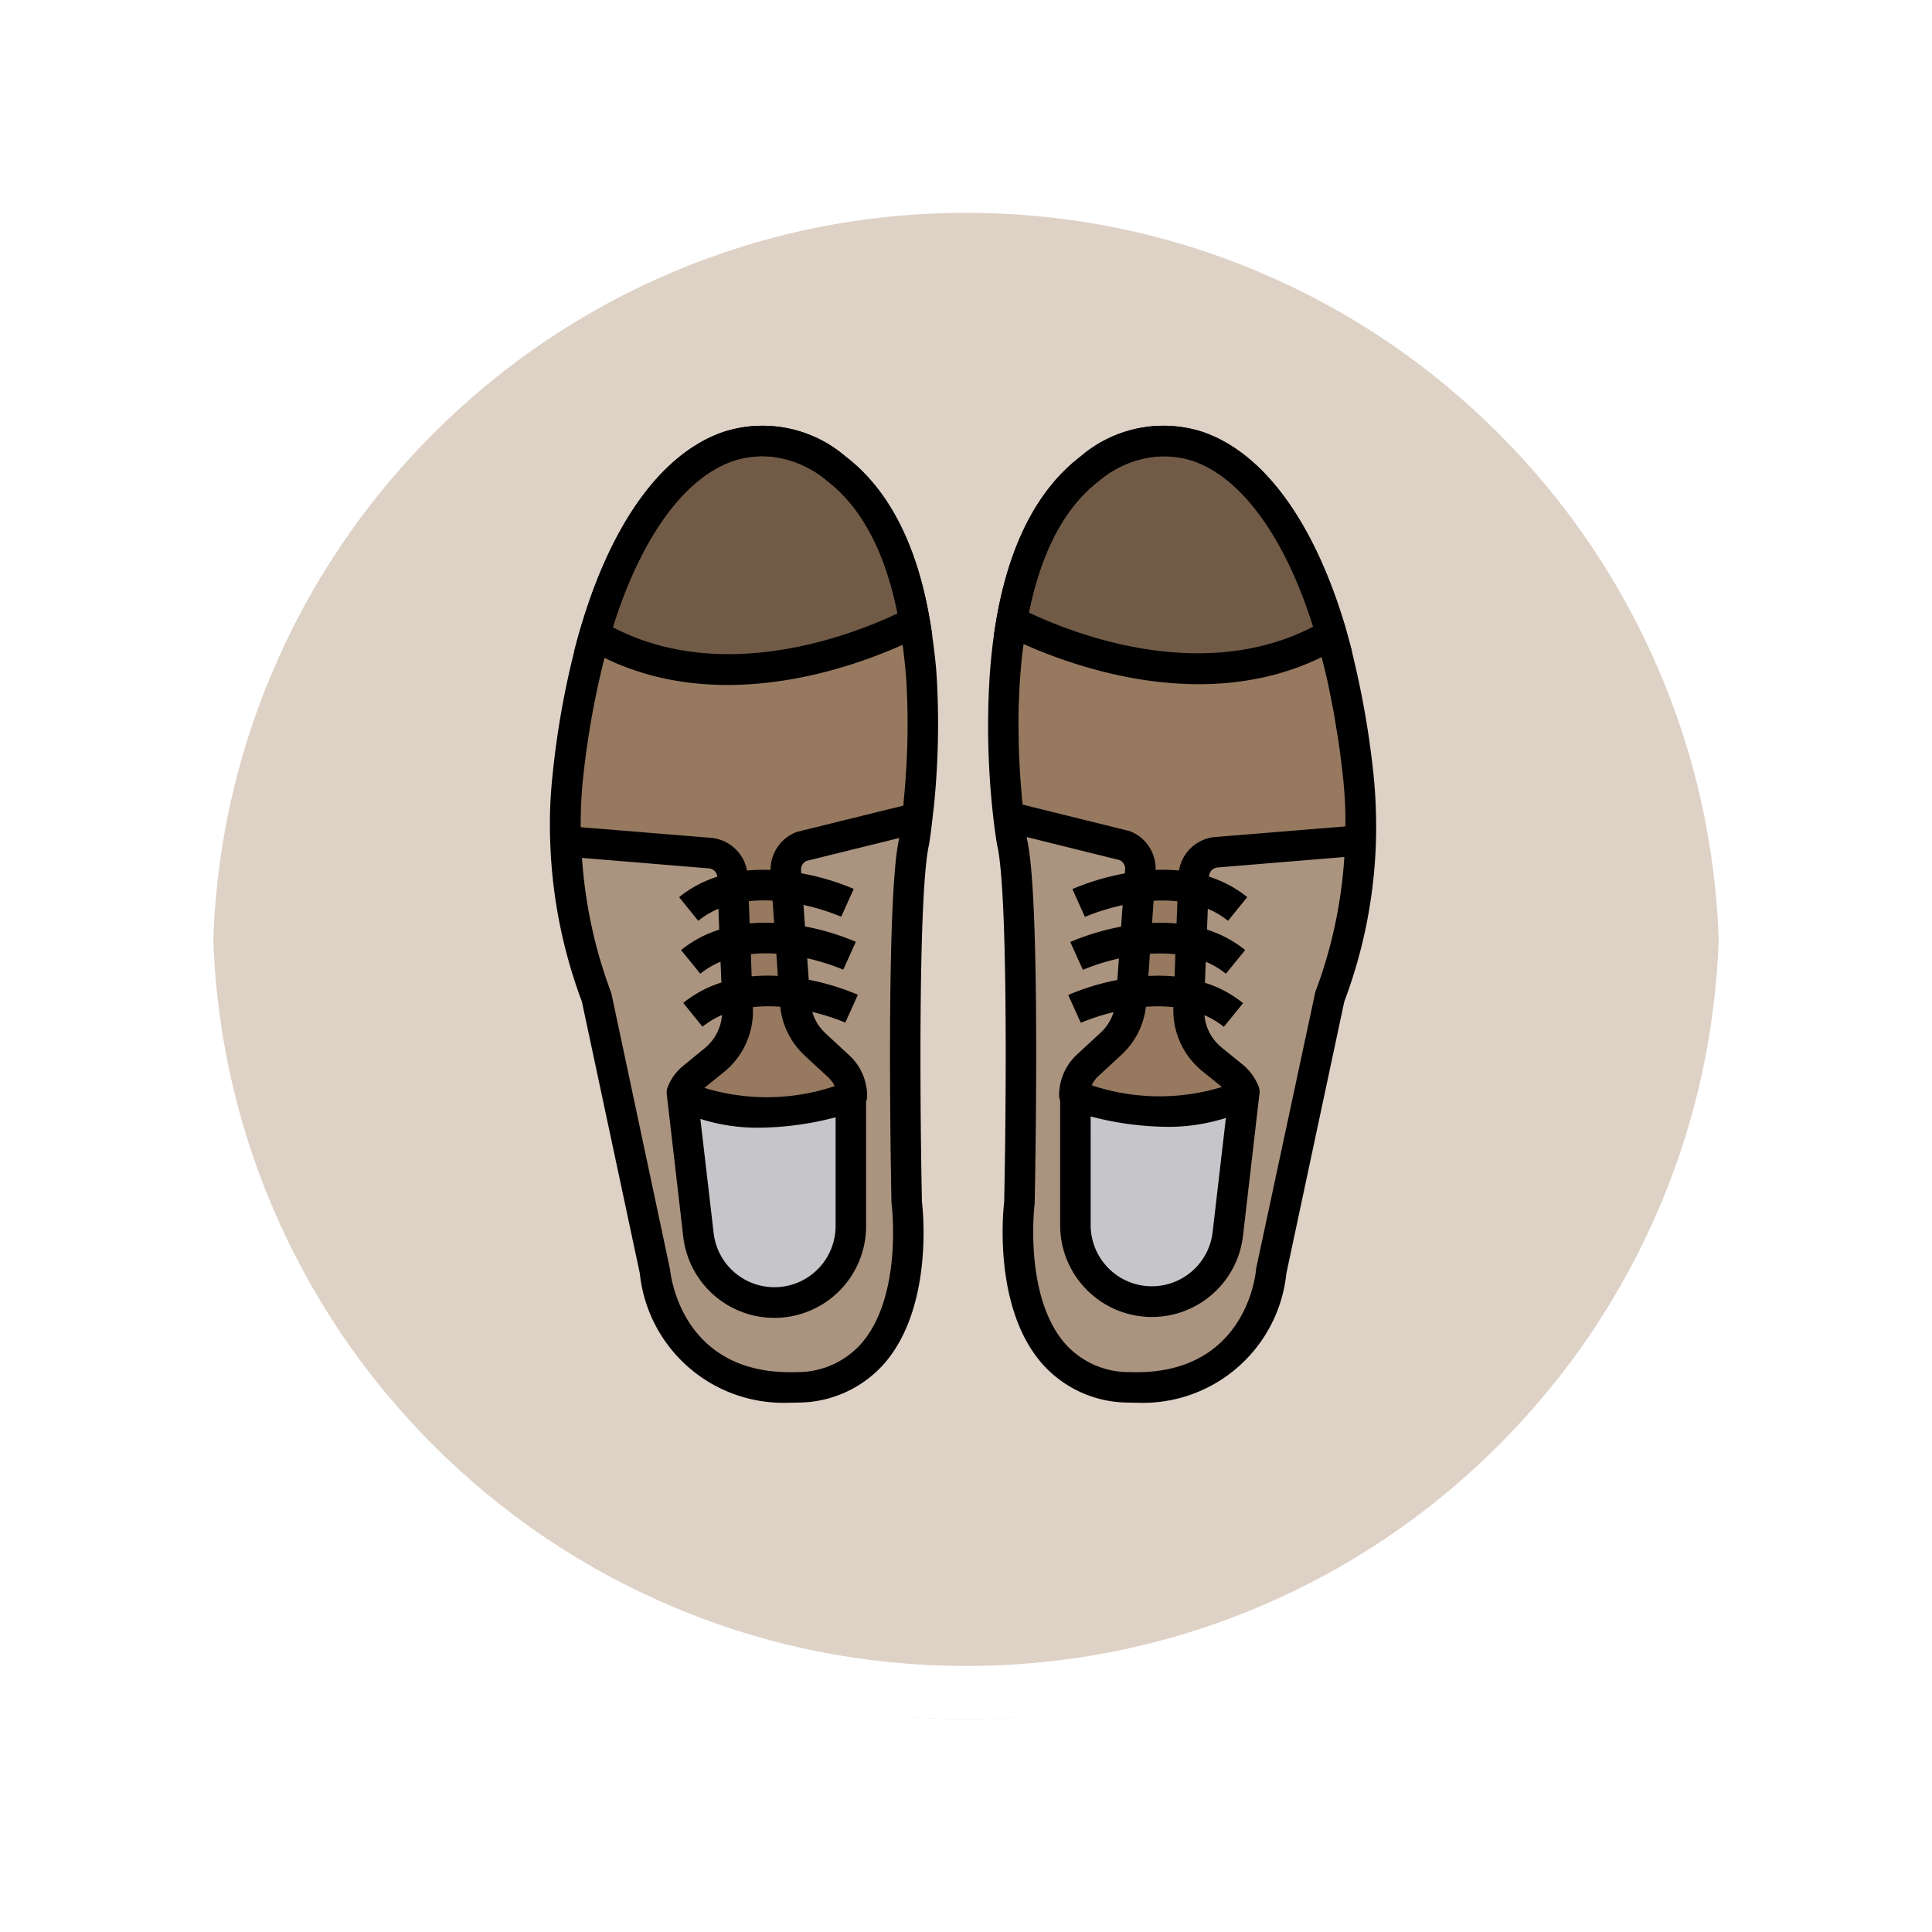 <svg xmlns="http://www.w3.org/2000/svg" xmlns:xlink="http://www.w3.org/1999/xlink" width="108.914" height="108.914" viewBox="0 0 108.914 108.914">
  <defs>
    <filter id="Path_874925" x="0" y="0" width="108.914" height="108.914" filterUnits="userSpaceOnUse">
      <feOffset dy="3" input="SourceAlpha"/>
      <feGaussianBlur stdDeviation="3" result="blur"/>
      <feFlood flood-opacity="0.161"/>
      <feComposite operator="in" in2="blur"/>
      <feComposite in="SourceGraphic"/>
    </filter>
  </defs>
  <g id="Group_1177859" data-name="Group 1177859" transform="translate(-273 -636)">
    <g id="Group_1177855" data-name="Group 1177855" transform="translate(-526.5 -1898.157)">
      <g id="Group_1111316" data-name="Group 1111316" transform="translate(0 587.946)">
        <g id="Group_1109835" data-name="Group 1109835">
          <g id="Group_1107913" data-name="Group 1107913" transform="translate(808.5 1952.211)">
            <g transform="matrix(1, 0, 0, 1, -9, -6)" filter="url(#Path_874925)">
              <g id="Path_874925-2" data-name="Path 874925" transform="translate(9 6)" fill="#d8cabd" opacity="0.859">
                <path d="M 45.457 89.414 C 39.522 89.414 33.766 88.252 28.347 85.96 C 23.113 83.746 18.412 80.577 14.375 76.539 C 10.337 72.502 7.168 67.801 4.954 62.567 C 2.662 57.149 1.5 51.392 1.5 45.457 C 1.5 39.522 2.662 33.766 4.954 28.347 C 7.168 23.113 10.337 18.412 14.375 14.375 C 18.412 10.337 23.113 7.168 28.347 4.954 C 33.766 2.662 39.522 1.5 45.457 1.5 C 51.392 1.5 57.148 2.662 62.566 4.954 C 67.8 7.168 72.502 10.337 76.539 14.375 C 80.576 18.412 83.746 23.113 85.96 28.347 C 88.252 33.766 89.414 39.522 89.414 45.457 C 89.414 51.392 88.252 57.149 85.96 62.567 C 83.746 67.801 80.576 72.502 76.539 76.539 C 72.502 80.577 67.8 83.746 62.566 85.96 C 57.148 88.252 51.392 89.414 45.457 89.414 Z" stroke="none"/>
                <path d="M 45.457 3 C 39.724 3 34.164 4.122 28.932 6.335 C 23.876 8.473 19.335 11.535 15.435 15.435 C 11.535 19.335 8.473 23.876 6.335 28.932 C 4.122 34.164 3 39.724 3 45.457 C 3 51.19 4.122 56.75 6.335 61.982 C 8.473 67.038 11.535 71.579 15.435 75.479 C 19.335 79.379 23.876 82.441 28.932 84.579 C 34.164 86.792 39.724 87.914 45.457 87.914 C 51.19 87.914 56.75 86.792 61.982 84.579 C 67.037 82.441 71.578 79.379 75.478 75.479 C 79.378 71.579 82.44 67.038 84.578 61.982 C 86.791 56.75 87.914 51.19 87.914 45.457 C 87.914 39.724 86.791 34.164 84.578 28.932 C 82.44 23.876 79.378 19.335 75.478 15.435 C 71.578 11.535 67.037 8.473 61.982 6.335 C 56.75 4.122 51.19 3 45.457 3 M 45.457 0 C 70.562 0 90.914 20.352 90.914 45.457 L 90.914 45.457 C 90.914 70.562 70.562 90.914 45.457 90.914 C 20.352 90.914 0 70.562 0 45.457 L 0 45.457 C 0 20.352 20.352 0 45.457 0 Z" stroke="none" fill="#fff"/>
              </g>
            </g>
            <g id="Path_874923" data-name="Path 874923" transform="translate(0 0)" fill="none">
              <path d="M45.457,0A45.457,45.457,0,0,1,90.914,45.457h0A45.457,45.457,0,0,1,0,45.457H0A45.457,45.457,0,0,1,45.457,0Z" stroke="none"/>
              <path d="M 45.457 3 C 39.724 3 34.164 4.122 28.932 6.335 C 23.876 8.473 19.335 11.535 15.435 15.435 C 11.535 19.335 8.473 23.876 6.335 28.932 C 4.122 34.164 3 39.724 3 45.457 C 3 51.19 4.122 56.75 6.335 61.982 C 8.473 67.038 11.535 71.579 15.435 75.479 C 19.335 79.379 23.876 82.441 28.932 84.579 C 34.164 86.792 39.724 87.914 45.457 87.914 C 51.19 87.914 56.75 86.792 61.982 84.579 C 67.037 82.441 71.578 79.379 75.478 75.479 C 79.378 71.579 82.44 67.038 84.578 61.982 C 86.791 56.75 87.914 51.19 87.914 45.457 C 87.914 39.724 86.791 34.164 84.578 28.932 C 82.44 23.876 79.378 19.335 75.478 15.435 C 71.578 11.535 67.037 8.473 61.982 6.335 C 56.75 4.122 51.19 3 45.457 3 M 45.457 0 C 70.562 0 90.914 20.352 90.914 45.457 L 90.914 45.457 C 90.914 70.562 70.562 90.914 45.457 90.914 C 20.352 90.914 0 70.562 0 45.457 L 0 45.457 C 0 20.352 20.352 0 45.457 0 Z" stroke="none" fill="#fff"/>
            </g>
          </g>
        </g>
      </g>
    </g>
    <g id="zapato" transform="translate(303.961 660.001)">
      <path id="Path_1034289" data-name="Path 1034289" d="M27.976,28.341c-.026.284-.061.542-.086.774-.095.86-.181,1.36-.181,1.36C26.943,33.8,27.3,50.815,27.3,50.815s1.291,10.119-6.169,10.4A7.3,7.3,0,0,1,13.1,54.653L9.812,39.234a27.48,27.48,0,0,1-1.755-8.871A24.72,24.72,0,0,1,8.186,26.8a47.151,47.151,0,0,1,1.351-7.443C12.358,9.006,18.166,5.5,23.312,9.419c2.565,1.953,3.846,5.24,4.432,8.656.026.138.052.267.069.4.146.9.249,1.815.31,2.7A44.186,44.186,0,0,1,27.976,28.341Zm0,0" transform="translate(-7.141 -7.011)" fill="#ab947f"/>
      <path id="Path_1034290" data-name="Path 1034290" d="M40.217,18.428c-1.79,1.178-10.377,6.273-18.267.929C24.771,9.006,30.579,5.5,35.725,9.419,38.375,11.442,39.657,14.892,40.217,18.428Zm0,0" transform="translate(-19.554 -7.011)" fill="#715b47"/>
      <path id="Path_1034291" data-name="Path 1034291" d="M21.481,15.606a14.462,14.462,0,0,1-8.26-2.533l-.509-.344.162-.593C14.613,5.757,17.554,1.575,21.155.355A7.174,7.174,0,0,1,28,1.738c2.5,1.9,4.117,5.12,4.818,9.558l.086.548-.464.305A21.294,21.294,0,0,1,21.481,15.606Zm-6.775-3.625c6.752,4.143,14.025.43,16.322-.972-.67-3.7-2.037-6.353-4.07-7.9A5.457,5.457,0,0,0,21.71,1.988C18.816,2.964,16.282,6.593,14.705,11.982Zm0,0" transform="translate(-11.309 -0.014)"/>
      <path id="Path_1034292" data-name="Path 1034292" d="M257.83,30.393a27.192,27.192,0,0,1-1.755,8.854l-3.287,15.419a7.29,7.29,0,0,1-8.019,6.566c-7.46-.284-6.178-10.4-6.178-10.4s.361-17.019-.413-20.341c0,0-.095-.525-.2-1.42a41.079,41.079,0,0,1,.1-10.626c.017-.138.043-.267.068-.4.594-3.39,1.876-6.66,4.423-8.6,5.042-3.846,10.738-.542,13.613,9.353.051.2.112.4.163.594a47.083,47.083,0,0,1,1.351,7.434A24.961,24.961,0,0,1,257.83,30.393Zm0,0" transform="translate(-212.085 -7.025)" fill="#ab947f"/>
      <path id="Path_1034293" data-name="Path 1034293" d="M275.469,349.233v7.252a4.312,4.312,0,0,0,8.594.5l.931-8.026Zm0,0" transform="translate(-245.806 -311.426)" fill="#c6c5ca"/>
      <path id="Path_1034294" data-name="Path 1034294" d="M259.658,19.368c-7.9,5.335-16.5.232-18.267-.938.559-3.537,1.841-6.987,4.491-9.009C251.027,5.5,256.844,9.008,259.658,19.368Zm0,0" transform="translate(-215.393 -7.013)" fill="#715b47"/>
      <path id="Path_1034295" data-name="Path 1034295" d="M244.1,15.6a21.15,21.15,0,0,1-10.954-3.47l-.46-.305.086-.547c.7-4.438,2.323-7.654,4.819-9.558A7.163,7.163,0,0,1,244.442.342c3.6,1.222,6.54,5.409,8.276,11.788l.161.594-.509.344A14.517,14.517,0,0,1,244.1,15.6ZM234.566,11c2.291,1.4,9.542,5.134,16.324.979-1.575-5.393-4.105-9.026-7-10.005a5.532,5.532,0,0,0-5.256,1.118C236.6,4.643,235.234,7.3,234.566,11Zm0,0" transform="translate(-207.622 0)"/>
      <path id="Path_1034296" data-name="Path 1034296" d="M250.619,128.048a2.153,2.153,0,0,1,.654.869l-.477.35c-3.416,1.549-7.572.374-9.048-.074l-.06-.086a2.31,2.31,0,0,1,.74-1.661l1.351-1.247a3.529,3.529,0,0,0,1.119-2.341l.516-7.417a1.4,1.4,0,0,0-.9-1.394l-6.531-1.618a41.079,41.079,0,0,1,.1-10.626c.017-.138.043-.267.068-.4,3.115,1.618,11.255,4.741,18.035.749.051.2.112.4.163.594a47.084,47.084,0,0,1,1.351,7.434,24.961,24.961,0,0,1,.129,3.579l-8.14.671a1.392,1.392,0,0,0-1.273,1.334l-.284,7.452a3.528,3.528,0,0,0,1.3,2.874Zm0,0" transform="translate(-212.085 -91.386)" fill="#96795f"/>
      <path id="Path_1034297" data-name="Path 1034297" d="M78.787,349.715v7.252a4.311,4.311,0,0,1-8.594.5l-.931-8.026Zm0,0" transform="translate(-61.778 -311.855)" fill="#c6c5ca"/>
      <path id="Path_1034298" data-name="Path 1034298" d="M28.048,113.144c-.026.284-.061.542-.086.774l-6.505,1.609a1.4,1.4,0,0,0-.9,1.394l.516,7.417a3.529,3.529,0,0,0,1.119,2.341l1.351,1.247a2.31,2.31,0,0,1,.74,1.661l-.06.086c-1.48.447-5.627,1.626-9.043.077l-.482-.353a2.153,2.153,0,0,1,.654-.869l1.187-.964a3.528,3.528,0,0,0,1.3-2.874l-.284-7.452a1.392,1.392,0,0,0-1.273-1.334l-8.14-.671a24.959,24.959,0,0,1,.129-3.579,47.083,47.083,0,0,1,1.351-7.434c.052-.2.112-.4.164-.594,6.78,3.992,14.92.869,18.035-.749.026.138.052.267.069.4.146.9.249,1.815.31,2.7A44.186,44.186,0,0,1,28.048,113.144Zm0,0" transform="translate(-7.213 -91.815)" fill="#96795f"/>
      <path id="Path_1034299" data-name="Path 1034299" d="M251.593,23.429c.019-.531.013-1.066,0-1.6-.018-.7-.058-1.4-.132-2.1a50.032,50.032,0,0,0-1.056-6.277c-.1-.43-.2-.867-.317-1.283l-.163-.594,0-.008v-.017C248.154,5.481,245.253,1.5,241.747.35a7.186,7.186,0,0,0-6.792,1.4c-2.409,1.841-4.009,4.916-4.762,9.211v.016c-.023.116-.04.237-.057.328-.151.936-.25,1.878-.316,2.808a45.335,45.335,0,0,0,.21,8.055c.106.93.206,1.474.214,1.517.592,2.537.516,14.222.392,20.085-.069.6-.595,5.91,2.076,9.057a6.5,6.5,0,0,0,4.93,2.266c.164.007.326.009.485.009a8.132,8.132,0,0,0,8.418-7.295l3.264-15.316a27.971,27.971,0,0,0,1.786-9.054Zm-11.1,1.67a9.876,9.876,0,0,0-1.319-.033,2.266,2.266,0,0,0-1.462-2.187l-.095-.026-5.942-1.47c-.011-.115-.024-.224-.035-.344-.007-.08-.014-.16-.021-.242-.021-.25-.041-.516-.06-.774-.01-.134-.02-.268-.029-.4-.014-.231-.026-.471-.037-.71-.008-.166-.016-.329-.023-.5-.009-.242-.013-.493-.017-.742s-.009-.516-.009-.785c0-.307,0-.617.008-.932,0-.186.014-.375.021-.563.009-.252.019-.5.034-.76.011-.191.026-.384.041-.576q.029-.389.068-.78c.019-.187.04-.374.063-.561.016-.127.034-.254.052-.381,2.982,1.334,10.277,3.925,16.8.738.029.111.056.225.086.337.1.388.193.774.281,1.181.036.166.068.338.1.507.082.4.163.8.237,1.209.034.188.062.384.093.575.066.393.132.785.189,1.19q.128.908.228,1.847c.057.526.091,1.054.114,1.582.006.144.007.287.01.43.006.229,0,.456,0,.684l-7.358.6a2.264,2.264,0,0,0-2.02,1.889Zm1.3,11.3.439.353.68.551a12.056,12.056,0,0,1-7.34-.095,1.363,1.363,0,0,1,.155-.267,1.192,1.192,0,0,1,.189-.224l1.351-1.247a4.357,4.357,0,0,0,1.358-2.687,8.438,8.438,0,0,1,1.549.019v.018A4.418,4.418,0,0,0,241.793,36.4Zm-6.282,2.564a17.474,17.474,0,0,0,4.268.585,10.7,10.7,0,0,0,3.356-.5l-.748,6.437a3.449,3.449,0,0,1-6.875-.4Zm3.255-7.916.086-1.253a8.286,8.286,0,0,1,1.436.026l-.047,1.251a10.046,10.046,0,0,0-1.475-.026Zm.207-2.988.086-1.255a8.327,8.327,0,0,1,1.342.03l-.047,1.253a9.839,9.839,0,0,0-1.381-.03ZM236,3.118a6.019,6.019,0,0,1,3.653-1.389,4.976,4.976,0,0,1,1.557.254c2.788.919,5.264,4.326,6.847,9.369-6.282,3.257-13.577.371-16.023-.794C232.734,7.107,234.061,4.6,236,3.118Zm8.85,44.371-.016.11c-.019.245-.581,6.012-7.129,5.775a4.783,4.783,0,0,1-3.679-1.656c-2.283-2.686-1.684-7.729-1.677-7.78l.006-.086c.015-.7.355-17.167-.43-20.513,0,0-.009-.053-.021-.127l5.24,1.3a.536.536,0,0,1,.31.516l-.016.235a13.88,13.88,0,0,0-2.958.882l.708,1.568a12.53,12.53,0,0,1,2.125-.662l-.086,1.212a13.755,13.755,0,0,0-2.865.867l.709,1.568a12.5,12.5,0,0,1,2.031-.64l-.086,1.21a13.817,13.817,0,0,0-2.77.847l.708,1.569a12.153,12.153,0,0,1,1.849-.6,2.646,2.646,0,0,1-.705,1.135l-1.351,1.247a3.142,3.142,0,0,0-1.015,2.281.809.809,0,0,0,.06.318v7.03a5.171,5.171,0,0,0,10.308.594l.929-8.02a.825.825,0,0,0-.06-.43.9.9,0,0,0-.061-.129,2.96,2.96,0,0,0-.843-1.084l-1.187-.964a2.657,2.657,0,0,1-.952-1.807,4.775,4.775,0,0,1,1.093.657l1.086-1.336a6.613,6.613,0,0,0-2.151-1.151L242,30.242a4.786,4.786,0,0,1,1.136.676l1.086-1.335a6.6,6.6,0,0,0-2.151-1.152l.045-1.174a4.747,4.747,0,0,1,1.138.678l1.085-1.336a6.6,6.6,0,0,0-2.151-1.152v-.012a.522.522,0,0,1,.482-.508l7.142-.589a26.225,26.225,0,0,1-1.635,7.606Zm0,0" transform="translate(-204.988 -0.026)"/>
      <path id="Path_1034300" data-name="Path 1034300" d="M21.842,14.125c-.044-.674-.123-1.352-.216-2.021-.033-.243-.062-.49-.1-.73a.49.49,0,0,0-.012-.072c-.013-.1-.031-.2-.052-.31,0-.02-.006-.037-.011-.057-.727-4.251-2.328-7.346-4.757-9.2A7.174,7.174,0,0,0,9.846.355c-3.6,1.22-6.539,5.4-8.281,11.779A48.25,48.25,0,0,0,.188,19.712,25.729,25.729,0,0,0,.055,23.39a28.265,28.265,0,0,0,1.787,9.088L5.107,47.794a8.141,8.141,0,0,0,8.426,7.295c.159,0,.321,0,.486-.009a6.491,6.491,0,0,0,4.928-2.266c2.667-3.146,2.139-8.455,2.065-9.057-.121-5.864-.192-17.553.4-20.134,0,0,.09-.516.188-1.41l.024-.21c.008-.063.015-.137.022-.2.015-.125.029-.245.045-.379A45.787,45.787,0,0,0,21.842,14.125Zm-7.9,8.794a2.266,2.266,0,0,0-1.463,2.136,9.87,9.87,0,0,0-1.328.034,2.267,2.267,0,0,0-2.019-1.843l-7.358-.6v-.331c.009-.787.046-1.579.129-2.372A48.152,48.152,0,0,1,3.117,13.1c6.526,3.19,13.825.6,16.806-.737.008.065.018.129.026.193.072.563.131,1.126.172,1.689.034.478.053.946.066,1.415.028,1.01.016,1.979-.02,2.866-.042,1.04-.115,1.979-.192,2.731v.064c0,.039-.009.071-.012.109l-5.927,1.462Zm.447,12.589,1.351,1.247a2.509,2.509,0,0,1,.2.224,1.168,1.168,0,0,1,.146.267,12.054,12.054,0,0,1-7.34.095l.68-.551.439-.352a4.42,4.42,0,0,0,1.618-3.58v-.07a8.355,8.355,0,0,1,1.544-.019A4.357,4.357,0,0,0,14.39,35.507Zm-2.521,4.078A17.6,17.6,0,0,0,16.145,39v6.126a3.449,3.449,0,0,1-6.875.4l-.749-6.436A10.628,10.628,0,0,0,11.869,39.585Zm-.456-8.531L11.37,29.8a8.387,8.387,0,0,1,1.434-.025l.086,1.254A9.966,9.966,0,0,0,11.413,31.054ZM11.3,28.069l-.047-1.253a8.2,8.2,0,0,1,1.34-.03l.086,1.256A9.868,9.868,0,0,0,11.3,28.069ZM10.4,1.985a4.921,4.921,0,0,1,1.6-.268,6.021,6.021,0,0,1,3.655,1.391c1.948,1.484,3.278,4,3.979,7.486-2.448,1.165-9.757,4.059-16.046.783C5.166,6.325,7.616,2.927,10.4,1.985Zm8.9,41.851.006.091c.007.051.618,5.077-1.668,7.775a4.78,4.78,0,0,1-3.682,1.66c-6.525.231-7.117-5.534-7.142-5.777l-3.3-15.527-.036-.123a26.616,26.616,0,0,1-1.629-7.558l7.142.589a.516.516,0,0,1,.483.471,6.591,6.591,0,0,0-2.151,1.15L8.4,27.924a4.777,4.777,0,0,1,1.14-.68l.045,1.176a6.6,6.6,0,0,0-2.151,1.152l1.084,1.335a4.78,4.78,0,0,1,1.139-.679L9.707,31.4a6.613,6.613,0,0,0-2.151,1.151L8.64,33.893a4.752,4.752,0,0,1,1.1-.661,2.659,2.659,0,0,1-.962,1.862L7.6,36.057a2.948,2.948,0,0,0-.912,1.213.821.821,0,0,0-.061.43l.929,8.028a5.171,5.171,0,0,0,10.308-.6V38.105a.847.847,0,0,0,.06-.327,3.141,3.141,0,0,0-1.015-2.28L15.56,34.251a2.709,2.709,0,0,1-.73-1.19,12.239,12.239,0,0,1,1.863.6l.708-1.569a13.751,13.751,0,0,0-2.77-.847l-.086-1.21a12.557,12.557,0,0,1,2.031.641l.709-1.568a13.8,13.8,0,0,0-2.865-.868l-.086-1.212a12.517,12.517,0,0,1,2.126.663l.708-1.568a13.876,13.876,0,0,0-2.959-.881l-.012-.172a.541.541,0,0,1,.31-.525l5.224-1.291-.005.032C18.949,26.675,19.28,43.137,19.295,43.836Zm0,0" transform="translate(0 -0.014)"/>
    </g>
  </g>
</svg>
